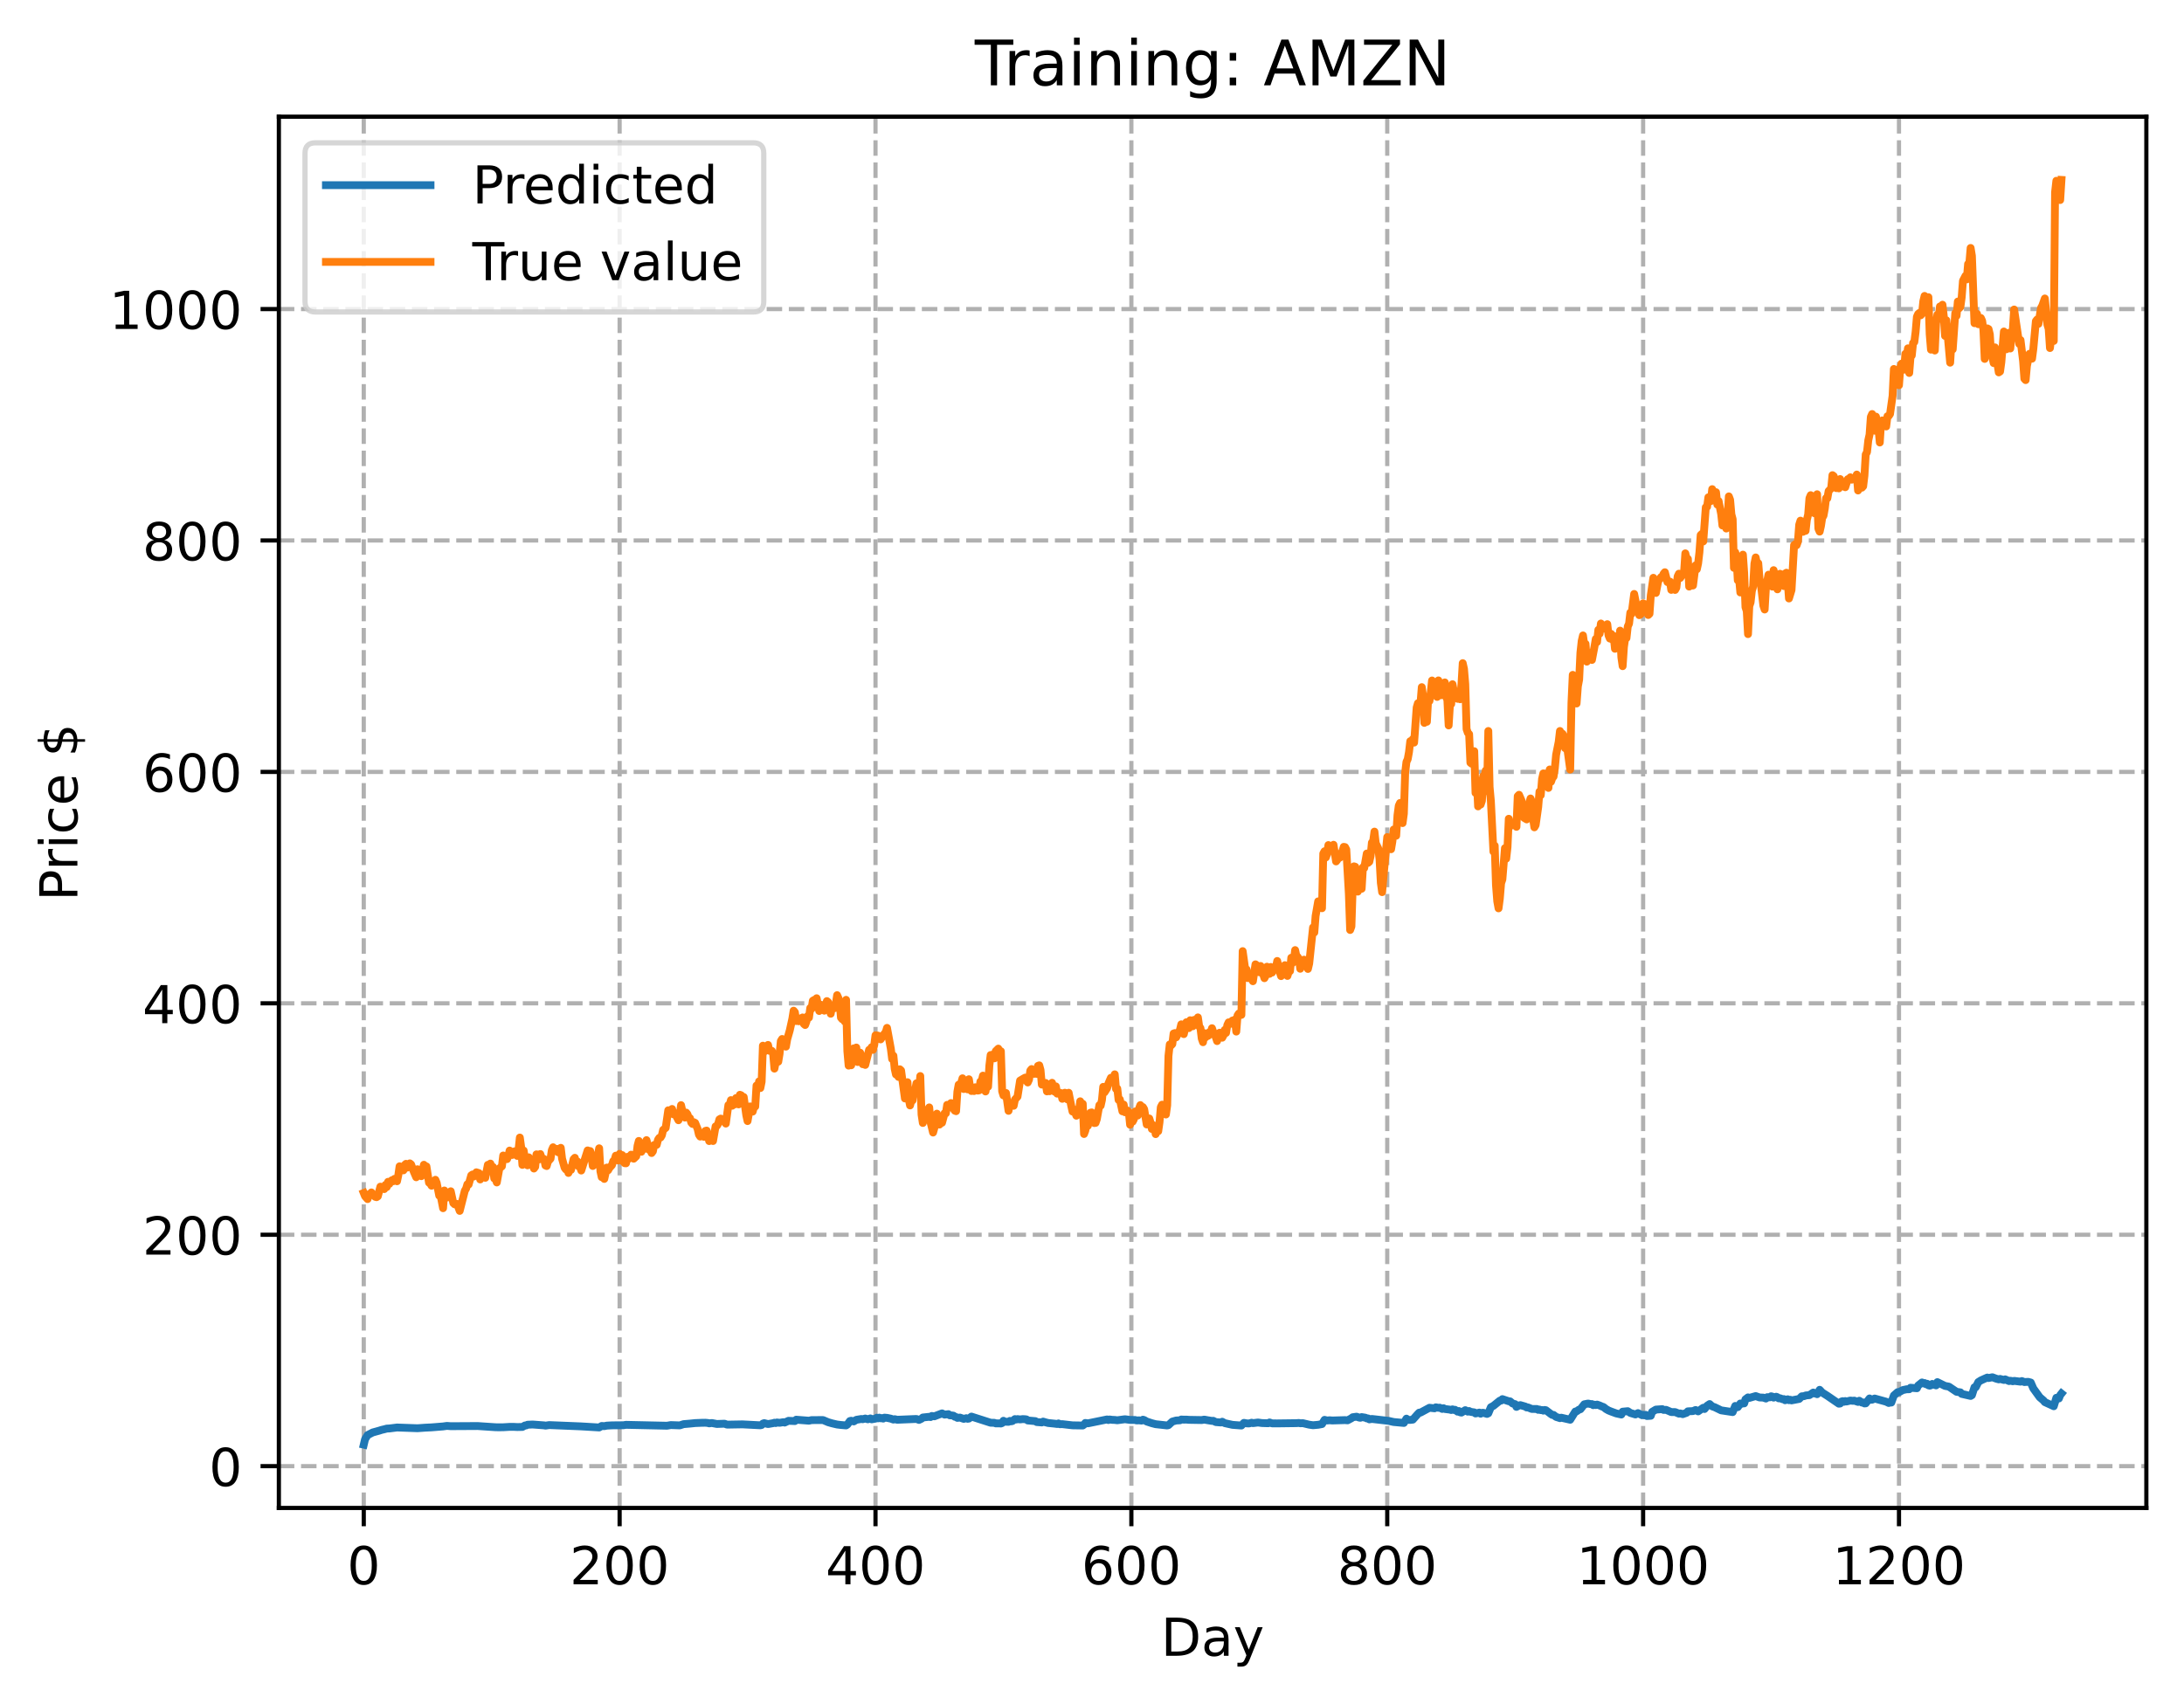 <?xml version="1.0" encoding="utf-8" standalone="no"?>
<!DOCTYPE svg PUBLIC "-//W3C//DTD SVG 1.1//EN"
  "http://www.w3.org/Graphics/SVG/1.1/DTD/svg11.dtd">
<!-- Created with matplotlib (https://matplotlib.org/) -->
<svg height="325.986pt" version="1.1" viewBox="0 0 417.648 325.986" width="417.648pt" xmlns="http://www.w3.org/2000/svg" xmlns:xlink="http://www.w3.org/1999/xlink">
 <defs>
  <style type="text/css">
*{stroke-linecap:butt;stroke-linejoin:round;}
  </style>
 </defs>
 <g id="figure_1">
  <g id="patch_1">
   <path d="M 0 325.986 
L 417.648 325.986 
L 417.648 0 
L 0 0 
z
" style="fill:#ffffff;"/>
  </g>
  <g id="axes_1">
   <g id="patch_2">
    <path d="M 53.328 288.43 
L 410.448 288.43 
L 410.448 22.318 
L 53.328 22.318 
z
" style="fill:#ffffff;"/>
   </g>
   <g id="matplotlib.axis_1">
    <g id="xtick_1">
     <g id="line2d_1">
      <path clip-path="url(#p6d63ab7d46)" d="M 69.561 288.43 
L 69.561 22.318 
" style="fill:none;stroke:#b0b0b0;stroke-dasharray:2.96,1.28;stroke-dashoffset:0;stroke-width:0.8;"/>
     </g>
     <g id="line2d_2">
      <defs>
       <path d="M 0 0 
L 0 3.5 
" id="m5cdeeab599" style="stroke:#000000;stroke-width:0.8;"/>
      </defs>
      <g>
       <use style="stroke:#000000;stroke-width:0.8;" x="69.561" xlink:href="#m5cdeeab599" y="288.43"/>
      </g>
     </g>
     <g id="text_1">
      <!-- 0 -->
      <defs>
       <path d="M 31.781 66.406 
Q 24.172 66.406 20.328 58.906 
Q 16.5 51.422 16.5 36.375 
Q 16.5 21.391 20.328 13.891 
Q 24.172 6.391 31.781 6.391 
Q 39.453 6.391 43.281 13.891 
Q 47.125 21.391 47.125 36.375 
Q 47.125 51.422 43.281 58.906 
Q 39.453 66.406 31.781 66.406 
z
M 31.781 74.219 
Q 44.047 74.219 50.516 64.516 
Q 56.984 54.828 56.984 36.375 
Q 56.984 17.969 50.516 8.266 
Q 44.047 -1.422 31.781 -1.422 
Q 19.531 -1.422 13.062 8.266 
Q 6.594 17.969 6.594 36.375 
Q 6.594 54.828 13.062 64.516 
Q 19.531 74.219 31.781 74.219 
z
" id="DejaVuSans-48"/>
      </defs>
      <g transform="translate(66.38 303.029)scale(0.1 -0.1)">
       <use xlink:href="#DejaVuSans-48"/>
      </g>
     </g>
    </g>
    <g id="xtick_2">
     <g id="line2d_3">
      <path clip-path="url(#p6d63ab7d46)" d="M 118.491 288.43 
L 118.491 22.318 
" style="fill:none;stroke:#b0b0b0;stroke-dasharray:2.96,1.28;stroke-dashoffset:0;stroke-width:0.8;"/>
     </g>
     <g id="line2d_4">
      <g>
       <use style="stroke:#000000;stroke-width:0.8;" x="118.491" xlink:href="#m5cdeeab599" y="288.43"/>
      </g>
     </g>
     <g id="text_2">
      <!-- 200 -->
      <defs>
       <path d="M 19.188 8.297 
L 53.609 8.297 
L 53.609 0 
L 7.328 0 
L 7.328 8.297 
Q 12.938 14.109 22.625 23.891 
Q 32.328 33.688 34.812 36.531 
Q 39.547 41.844 41.422 45.531 
Q 43.312 49.219 43.312 52.781 
Q 43.312 58.594 39.234 62.25 
Q 35.156 65.922 28.609 65.922 
Q 23.969 65.922 18.812 64.312 
Q 13.672 62.703 7.812 59.422 
L 7.812 69.391 
Q 13.766 71.781 18.938 73 
Q 24.125 74.219 28.422 74.219 
Q 39.75 74.219 46.484 68.547 
Q 53.219 62.891 53.219 53.422 
Q 53.219 48.922 51.531 44.891 
Q 49.859 40.875 45.406 35.406 
Q 44.188 33.984 37.641 27.219 
Q 31.109 20.453 19.188 8.297 
z
" id="DejaVuSans-50"/>
      </defs>
      <g transform="translate(108.948 303.029)scale(0.1 -0.1)">
       <use xlink:href="#DejaVuSans-50"/>
       <use x="63.623" xlink:href="#DejaVuSans-48"/>
       <use x="127.246" xlink:href="#DejaVuSans-48"/>
      </g>
     </g>
    </g>
    <g id="xtick_3">
     <g id="line2d_5">
      <path clip-path="url(#p6d63ab7d46)" d="M 167.422 288.43 
L 167.422 22.318 
" style="fill:none;stroke:#b0b0b0;stroke-dasharray:2.96,1.28;stroke-dashoffset:0;stroke-width:0.8;"/>
     </g>
     <g id="line2d_6">
      <g>
       <use style="stroke:#000000;stroke-width:0.8;" x="167.422" xlink:href="#m5cdeeab599" y="288.43"/>
      </g>
     </g>
     <g id="text_3">
      <!-- 400 -->
      <defs>
       <path d="M 37.797 64.312 
L 12.891 25.391 
L 37.797 25.391 
z
M 35.203 72.906 
L 47.609 72.906 
L 47.609 25.391 
L 58.016 25.391 
L 58.016 17.188 
L 47.609 17.188 
L 47.609 0 
L 37.797 0 
L 37.797 17.188 
L 4.891 17.188 
L 4.891 26.703 
z
" id="DejaVuSans-52"/>
      </defs>
      <g transform="translate(157.878 303.029)scale(0.1 -0.1)">
       <use xlink:href="#DejaVuSans-52"/>
       <use x="63.623" xlink:href="#DejaVuSans-48"/>
       <use x="127.246" xlink:href="#DejaVuSans-48"/>
      </g>
     </g>
    </g>
    <g id="xtick_4">
     <g id="line2d_7">
      <path clip-path="url(#p6d63ab7d46)" d="M 216.353 288.43 
L 216.353 22.318 
" style="fill:none;stroke:#b0b0b0;stroke-dasharray:2.96,1.28;stroke-dashoffset:0;stroke-width:0.8;"/>
     </g>
     <g id="line2d_8">
      <g>
       <use style="stroke:#000000;stroke-width:0.8;" x="216.353" xlink:href="#m5cdeeab599" y="288.43"/>
      </g>
     </g>
     <g id="text_4">
      <!-- 600 -->
      <defs>
       <path d="M 33.016 40.375 
Q 26.375 40.375 22.484 35.828 
Q 18.609 31.297 18.609 23.391 
Q 18.609 15.531 22.484 10.953 
Q 26.375 6.391 33.016 6.391 
Q 39.656 6.391 43.531 10.953 
Q 47.406 15.531 47.406 23.391 
Q 47.406 31.297 43.531 35.828 
Q 39.656 40.375 33.016 40.375 
z
M 52.594 71.297 
L 52.594 62.312 
Q 48.875 64.062 45.094 64.984 
Q 41.312 65.922 37.594 65.922 
Q 27.828 65.922 22.672 59.328 
Q 17.531 52.734 16.797 39.406 
Q 19.672 43.656 24.016 45.922 
Q 28.375 48.188 33.594 48.188 
Q 44.578 48.188 50.953 41.516 
Q 57.328 34.859 57.328 23.391 
Q 57.328 12.156 50.688 5.359 
Q 44.047 -1.422 33.016 -1.422 
Q 20.359 -1.422 13.672 8.266 
Q 6.984 17.969 6.984 36.375 
Q 6.984 53.656 15.188 63.938 
Q 23.391 74.219 37.203 74.219 
Q 40.922 74.219 44.703 73.484 
Q 48.484 72.75 52.594 71.297 
z
" id="DejaVuSans-54"/>
      </defs>
      <g transform="translate(206.809 303.029)scale(0.1 -0.1)">
       <use xlink:href="#DejaVuSans-54"/>
       <use x="63.623" xlink:href="#DejaVuSans-48"/>
       <use x="127.246" xlink:href="#DejaVuSans-48"/>
      </g>
     </g>
    </g>
    <g id="xtick_5">
     <g id="line2d_9">
      <path clip-path="url(#p6d63ab7d46)" d="M 265.283 288.43 
L 265.283 22.318 
" style="fill:none;stroke:#b0b0b0;stroke-dasharray:2.96,1.28;stroke-dashoffset:0;stroke-width:0.8;"/>
     </g>
     <g id="line2d_10">
      <g>
       <use style="stroke:#000000;stroke-width:0.8;" x="265.283" xlink:href="#m5cdeeab599" y="288.43"/>
      </g>
     </g>
     <g id="text_5">
      <!-- 800 -->
      <defs>
       <path d="M 31.781 34.625 
Q 24.75 34.625 20.719 30.859 
Q 16.703 27.094 16.703 20.516 
Q 16.703 13.922 20.719 10.156 
Q 24.75 6.391 31.781 6.391 
Q 38.812 6.391 42.859 10.172 
Q 46.922 13.969 46.922 20.516 
Q 46.922 27.094 42.891 30.859 
Q 38.875 34.625 31.781 34.625 
z
M 21.922 38.812 
Q 15.578 40.375 12.031 44.719 
Q 8.5 49.078 8.5 55.328 
Q 8.5 64.062 14.719 69.141 
Q 20.953 74.219 31.781 74.219 
Q 42.672 74.219 48.875 69.141 
Q 55.078 64.062 55.078 55.328 
Q 55.078 49.078 51.531 44.719 
Q 48 40.375 41.703 38.812 
Q 48.828 37.156 52.797 32.312 
Q 56.781 27.484 56.781 20.516 
Q 56.781 9.906 50.312 4.234 
Q 43.844 -1.422 31.781 -1.422 
Q 19.734 -1.422 13.25 4.234 
Q 6.781 9.906 6.781 20.516 
Q 6.781 27.484 10.781 32.312 
Q 14.797 37.156 21.922 38.812 
z
M 18.312 54.391 
Q 18.312 48.734 21.844 45.562 
Q 25.391 42.391 31.781 42.391 
Q 38.141 42.391 41.719 45.562 
Q 45.312 48.734 45.312 54.391 
Q 45.312 60.062 41.719 63.234 
Q 38.141 66.406 31.781 66.406 
Q 25.391 66.406 21.844 63.234 
Q 18.312 60.062 18.312 54.391 
z
" id="DejaVuSans-56"/>
      </defs>
      <g transform="translate(255.74 303.029)scale(0.1 -0.1)">
       <use xlink:href="#DejaVuSans-56"/>
       <use x="63.623" xlink:href="#DejaVuSans-48"/>
       <use x="127.246" xlink:href="#DejaVuSans-48"/>
      </g>
     </g>
    </g>
    <g id="xtick_6">
     <g id="line2d_11">
      <path clip-path="url(#p6d63ab7d46)" d="M 314.214 288.43 
L 314.214 22.318 
" style="fill:none;stroke:#b0b0b0;stroke-dasharray:2.96,1.28;stroke-dashoffset:0;stroke-width:0.8;"/>
     </g>
     <g id="line2d_12">
      <g>
       <use style="stroke:#000000;stroke-width:0.8;" x="314.214" xlink:href="#m5cdeeab599" y="288.43"/>
      </g>
     </g>
     <g id="text_6">
      <!-- 1000 -->
      <defs>
       <path d="M 12.406 8.297 
L 28.516 8.297 
L 28.516 63.922 
L 10.984 60.406 
L 10.984 69.391 
L 28.422 72.906 
L 38.281 72.906 
L 38.281 8.297 
L 54.391 8.297 
L 54.391 0 
L 12.406 0 
z
" id="DejaVuSans-49"/>
      </defs>
      <g transform="translate(301.489 303.029)scale(0.1 -0.1)">
       <use xlink:href="#DejaVuSans-49"/>
       <use x="63.623" xlink:href="#DejaVuSans-48"/>
       <use x="127.246" xlink:href="#DejaVuSans-48"/>
       <use x="190.869" xlink:href="#DejaVuSans-48"/>
      </g>
     </g>
    </g>
    <g id="xtick_7">
     <g id="line2d_13">
      <path clip-path="url(#p6d63ab7d46)" d="M 363.144 288.43 
L 363.144 22.318 
" style="fill:none;stroke:#b0b0b0;stroke-dasharray:2.96,1.28;stroke-dashoffset:0;stroke-width:0.8;"/>
     </g>
     <g id="line2d_14">
      <g>
       <use style="stroke:#000000;stroke-width:0.8;" x="363.144" xlink:href="#m5cdeeab599" y="288.43"/>
      </g>
     </g>
     <g id="text_7">
      <!-- 1200 -->
      <g transform="translate(350.419 303.029)scale(0.1 -0.1)">
       <use xlink:href="#DejaVuSans-49"/>
       <use x="63.623" xlink:href="#DejaVuSans-50"/>
       <use x="127.246" xlink:href="#DejaVuSans-48"/>
       <use x="190.869" xlink:href="#DejaVuSans-48"/>
      </g>
     </g>
    </g>
    <g id="text_8">
     <!-- Day -->
     <defs>
      <path d="M 19.672 64.797 
L 19.672 8.109 
L 31.594 8.109 
Q 46.688 8.109 53.688 14.938 
Q 60.688 21.781 60.688 36.531 
Q 60.688 51.172 53.688 57.984 
Q 46.688 64.797 31.594 64.797 
z
M 9.812 72.906 
L 30.078 72.906 
Q 51.266 72.906 61.172 64.094 
Q 71.094 55.281 71.094 36.531 
Q 71.094 17.672 61.125 8.828 
Q 51.172 0 30.078 0 
L 9.812 0 
z
" id="DejaVuSans-68"/>
      <path d="M 34.281 27.484 
Q 23.391 27.484 19.188 25 
Q 14.984 22.516 14.984 16.5 
Q 14.984 11.719 18.141 8.906 
Q 21.297 6.109 26.703 6.109 
Q 34.188 6.109 38.703 11.406 
Q 43.219 16.703 43.219 25.484 
L 43.219 27.484 
z
M 52.203 31.203 
L 52.203 0 
L 43.219 0 
L 43.219 8.297 
Q 40.141 3.328 35.547 0.953 
Q 30.953 -1.422 24.312 -1.422 
Q 15.922 -1.422 10.953 3.297 
Q 6 8.016 6 15.922 
Q 6 25.141 12.172 29.828 
Q 18.359 34.516 30.609 34.516 
L 43.219 34.516 
L 43.219 35.406 
Q 43.219 41.609 39.141 45 
Q 35.062 48.391 27.688 48.391 
Q 23 48.391 18.547 47.266 
Q 14.109 46.141 10.016 43.891 
L 10.016 52.203 
Q 14.938 54.109 19.578 55.047 
Q 24.219 56 28.609 56 
Q 40.484 56 46.344 49.844 
Q 52.203 43.703 52.203 31.203 
z
" id="DejaVuSans-97"/>
      <path d="M 32.172 -5.078 
Q 28.375 -14.844 24.75 -17.812 
Q 21.141 -20.797 15.094 -20.797 
L 7.906 -20.797 
L 7.906 -13.281 
L 13.188 -13.281 
Q 16.891 -13.281 18.938 -11.516 
Q 21 -9.766 23.484 -3.219 
L 25.094 0.875 
L 2.984 54.688 
L 12.5 54.688 
L 29.594 11.922 
L 46.688 54.688 
L 56.203 54.688 
z
" id="DejaVuSans-121"/>
     </defs>
     <g transform="translate(222.015 316.707)scale(0.1 -0.1)">
      <use xlink:href="#DejaVuSans-68"/>
      <use x="77.002" xlink:href="#DejaVuSans-97"/>
      <use x="138.281" xlink:href="#DejaVuSans-121"/>
     </g>
    </g>
   </g>
   <g id="matplotlib.axis_2">
    <g id="ytick_1">
     <g id="line2d_15">
      <path clip-path="url(#p6d63ab7d46)" d="M 53.328 280.438 
L 410.448 280.438 
" style="fill:none;stroke:#b0b0b0;stroke-dasharray:2.96,1.28;stroke-dashoffset:0;stroke-width:0.8;"/>
     </g>
     <g id="line2d_16">
      <defs>
       <path d="M 0 0 
L -3.5 0 
" id="mb584ed1118" style="stroke:#000000;stroke-width:0.8;"/>
      </defs>
      <g>
       <use style="stroke:#000000;stroke-width:0.8;" x="53.328" xlink:href="#mb584ed1118" y="280.438"/>
      </g>
     </g>
     <g id="text_9">
      <!-- 0 -->
      <g transform="translate(39.966 284.237)scale(0.1 -0.1)">
       <use xlink:href="#DejaVuSans-48"/>
      </g>
     </g>
    </g>
    <g id="ytick_2">
     <g id="line2d_17">
      <path clip-path="url(#p6d63ab7d46)" d="M 53.328 236.173 
L 410.448 236.173 
" style="fill:none;stroke:#b0b0b0;stroke-dasharray:2.96,1.28;stroke-dashoffset:0;stroke-width:0.8;"/>
     </g>
     <g id="line2d_18">
      <g>
       <use style="stroke:#000000;stroke-width:0.8;" x="53.328" xlink:href="#mb584ed1118" y="236.173"/>
      </g>
     </g>
     <g id="text_10">
      <!-- 200 -->
      <g transform="translate(27.241 239.972)scale(0.1 -0.1)">
       <use xlink:href="#DejaVuSans-50"/>
       <use x="63.623" xlink:href="#DejaVuSans-48"/>
       <use x="127.246" xlink:href="#DejaVuSans-48"/>
      </g>
     </g>
    </g>
    <g id="ytick_3">
     <g id="line2d_19">
      <path clip-path="url(#p6d63ab7d46)" d="M 53.328 191.908 
L 410.448 191.908 
" style="fill:none;stroke:#b0b0b0;stroke-dasharray:2.96,1.28;stroke-dashoffset:0;stroke-width:0.8;"/>
     </g>
     <g id="line2d_20">
      <g>
       <use style="stroke:#000000;stroke-width:0.8;" x="53.328" xlink:href="#mb584ed1118" y="191.908"/>
      </g>
     </g>
     <g id="text_11">
      <!-- 400 -->
      <g transform="translate(27.241 195.708)scale(0.1 -0.1)">
       <use xlink:href="#DejaVuSans-52"/>
       <use x="63.623" xlink:href="#DejaVuSans-48"/>
       <use x="127.246" xlink:href="#DejaVuSans-48"/>
      </g>
     </g>
    </g>
    <g id="ytick_4">
     <g id="line2d_21">
      <path clip-path="url(#p6d63ab7d46)" d="M 53.328 147.644 
L 410.448 147.644 
" style="fill:none;stroke:#b0b0b0;stroke-dasharray:2.96,1.28;stroke-dashoffset:0;stroke-width:0.8;"/>
     </g>
     <g id="line2d_22">
      <g>
       <use style="stroke:#000000;stroke-width:0.8;" x="53.328" xlink:href="#mb584ed1118" y="147.644"/>
      </g>
     </g>
     <g id="text_12">
      <!-- 600 -->
      <g transform="translate(27.241 151.443)scale(0.1 -0.1)">
       <use xlink:href="#DejaVuSans-54"/>
       <use x="63.623" xlink:href="#DejaVuSans-48"/>
       <use x="127.246" xlink:href="#DejaVuSans-48"/>
      </g>
     </g>
    </g>
    <g id="ytick_5">
     <g id="line2d_23">
      <path clip-path="url(#p6d63ab7d46)" d="M 53.328 103.379 
L 410.448 103.379 
" style="fill:none;stroke:#b0b0b0;stroke-dasharray:2.96,1.28;stroke-dashoffset:0;stroke-width:0.8;"/>
     </g>
     <g id="line2d_24">
      <g>
       <use style="stroke:#000000;stroke-width:0.8;" x="53.328" xlink:href="#mb584ed1118" y="103.379"/>
      </g>
     </g>
     <g id="text_13">
      <!-- 800 -->
      <g transform="translate(27.241 107.178)scale(0.1 -0.1)">
       <use xlink:href="#DejaVuSans-56"/>
       <use x="63.623" xlink:href="#DejaVuSans-48"/>
       <use x="127.246" xlink:href="#DejaVuSans-48"/>
      </g>
     </g>
    </g>
    <g id="ytick_6">
     <g id="line2d_25">
      <path clip-path="url(#p6d63ab7d46)" d="M 53.328 59.114 
L 410.448 59.114 
" style="fill:none;stroke:#b0b0b0;stroke-dasharray:2.96,1.28;stroke-dashoffset:0;stroke-width:0.8;"/>
     </g>
     <g id="line2d_26">
      <g>
       <use style="stroke:#000000;stroke-width:0.8;" x="53.328" xlink:href="#mb584ed1118" y="59.114"/>
      </g>
     </g>
     <g id="text_14">
      <!-- 1000 -->
      <g transform="translate(20.878 62.913)scale(0.1 -0.1)">
       <use xlink:href="#DejaVuSans-49"/>
       <use x="63.623" xlink:href="#DejaVuSans-48"/>
       <use x="127.246" xlink:href="#DejaVuSans-48"/>
       <use x="190.869" xlink:href="#DejaVuSans-48"/>
      </g>
     </g>
    </g>
    <g id="text_15">
     <!-- Price $ -->
     <defs>
      <path d="M 19.672 64.797 
L 19.672 37.406 
L 32.078 37.406 
Q 38.969 37.406 42.719 40.969 
Q 46.484 44.531 46.484 51.125 
Q 46.484 57.672 42.719 61.234 
Q 38.969 64.797 32.078 64.797 
z
M 9.812 72.906 
L 32.078 72.906 
Q 44.344 72.906 50.609 67.359 
Q 56.891 61.812 56.891 51.125 
Q 56.891 40.328 50.609 34.812 
Q 44.344 29.297 32.078 29.297 
L 19.672 29.297 
L 19.672 0 
L 9.812 0 
z
" id="DejaVuSans-80"/>
      <path d="M 41.109 46.297 
Q 39.594 47.172 37.812 47.578 
Q 36.031 48 33.891 48 
Q 26.266 48 22.188 43.047 
Q 18.109 38.094 18.109 28.812 
L 18.109 0 
L 9.078 0 
L 9.078 54.688 
L 18.109 54.688 
L 18.109 46.188 
Q 20.953 51.172 25.484 53.578 
Q 30.031 56 36.531 56 
Q 37.453 56 38.578 55.875 
Q 39.703 55.766 41.062 55.516 
z
" id="DejaVuSans-114"/>
      <path d="M 9.422 54.688 
L 18.406 54.688 
L 18.406 0 
L 9.422 0 
z
M 9.422 75.984 
L 18.406 75.984 
L 18.406 64.594 
L 9.422 64.594 
z
" id="DejaVuSans-105"/>
      <path d="M 48.781 52.594 
L 48.781 44.188 
Q 44.969 46.297 41.141 47.344 
Q 37.312 48.391 33.406 48.391 
Q 24.656 48.391 19.812 42.844 
Q 14.984 37.312 14.984 27.297 
Q 14.984 17.281 19.812 11.734 
Q 24.656 6.203 33.406 6.203 
Q 37.312 6.203 41.141 7.25 
Q 44.969 8.297 48.781 10.406 
L 48.781 2.094 
Q 45.016 0.344 40.984 -0.531 
Q 36.969 -1.422 32.422 -1.422 
Q 20.062 -1.422 12.781 6.344 
Q 5.516 14.109 5.516 27.297 
Q 5.516 40.672 12.859 48.328 
Q 20.219 56 33.016 56 
Q 37.156 56 41.109 55.141 
Q 45.062 54.297 48.781 52.594 
z
" id="DejaVuSans-99"/>
      <path d="M 56.203 29.594 
L 56.203 25.203 
L 14.891 25.203 
Q 15.484 15.922 20.484 11.062 
Q 25.484 6.203 34.422 6.203 
Q 39.594 6.203 44.453 7.469 
Q 49.312 8.734 54.109 11.281 
L 54.109 2.781 
Q 49.266 0.734 44.188 -0.344 
Q 39.109 -1.422 33.891 -1.422 
Q 20.797 -1.422 13.156 6.188 
Q 5.516 13.812 5.516 26.812 
Q 5.516 40.234 12.766 48.109 
Q 20.016 56 32.328 56 
Q 43.359 56 49.781 48.891 
Q 56.203 41.797 56.203 29.594 
z
M 47.219 32.234 
Q 47.125 39.594 43.094 43.984 
Q 39.062 48.391 32.422 48.391 
Q 24.906 48.391 20.391 44.141 
Q 15.875 39.891 15.188 32.172 
z
" id="DejaVuSans-101"/>
      <path id="DejaVuSans-32"/>
      <path d="M 33.797 -14.703 
L 28.906 -14.703 
L 28.859 0 
Q 23.734 0.094 18.609 1.188 
Q 13.484 2.297 8.297 4.5 
L 8.297 13.281 
Q 13.281 10.156 18.375 8.562 
Q 23.484 6.984 28.906 6.938 
L 28.906 29.203 
Q 18.109 30.953 13.203 35.156 
Q 8.297 39.359 8.297 46.688 
Q 8.297 54.641 13.625 59.219 
Q 18.953 63.812 28.906 64.5 
L 28.906 75.984 
L 33.797 75.984 
L 33.797 64.656 
Q 38.328 64.453 42.578 63.688 
Q 46.828 62.938 50.875 61.625 
L 50.875 53.078 
Q 46.828 55.125 42.547 56.25 
Q 38.281 57.375 33.797 57.562 
L 33.797 36.719 
Q 44.875 35.016 50.094 30.609 
Q 55.328 26.219 55.328 18.609 
Q 55.328 10.359 49.781 5.594 
Q 44.234 0.828 33.797 0.094 
z
M 28.906 37.594 
L 28.906 57.625 
Q 23.25 56.984 20.266 54.391 
Q 17.281 51.812 17.281 47.516 
Q 17.281 43.312 20.031 40.969 
Q 22.797 38.625 28.906 37.594 
z
M 33.797 28.219 
L 33.797 7.078 
Q 39.984 7.906 43.141 10.594 
Q 46.297 13.281 46.297 17.672 
Q 46.297 21.969 43.281 24.5 
Q 40.281 27.047 33.797 28.219 
z
" id="DejaVuSans-36"/>
     </defs>
     <g transform="translate(14.798 172.342)rotate(-90)scale(0.1 -0.1)">
      <use xlink:href="#DejaVuSans-80"/>
      <use x="58.553" xlink:href="#DejaVuSans-114"/>
      <use x="99.666" xlink:href="#DejaVuSans-105"/>
      <use x="127.449" xlink:href="#DejaVuSans-99"/>
      <use x="182.43" xlink:href="#DejaVuSans-101"/>
      <use x="243.953" xlink:href="#DejaVuSans-32"/>
      <use x="275.74" xlink:href="#DejaVuSans-36"/>
     </g>
    </g>
   </g>
   <g id="line2d_27">
    <path clip-path="url(#p6d63ab7d46)" d="M 69.561 276.334 
L 69.806 275.3 
L 70.295 274.501 
L 71.273 273.993 
L 72.497 273.656 
L 72.986 273.498 
L 73.475 273.386 
L 73.965 273.253 
L 74.454 273.231 
L 75.922 273.045 
L 79.836 273.185 
L 81.304 273.08 
L 82.527 273.02 
L 84.729 272.842 
L 85.463 272.74 
L 86.197 272.793 
L 91.335 272.764 
L 94.76 272.993 
L 95.249 273.002 
L 96.228 272.997 
L 97.451 272.924 
L 98.185 272.922 
L 98.919 272.958 
L 99.898 272.937 
L 100.387 272.657 
L 100.632 272.646 
L 100.876 272.518 
L 101.855 272.472 
L 104.057 272.637 
L 104.302 272.689 
L 105.036 272.581 
L 111.152 272.832 
L 114.577 273.038 
L 115.066 272.75 
L 115.556 272.789 
L 116.045 272.686 
L 117.024 272.633 
L 119.225 272.611 
L 119.715 272.534 
L 127.544 272.705 
L 128.278 272.579 
L 129.99 272.64 
L 130.724 272.404 
L 131.947 272.3 
L 132.926 272.199 
L 134.149 272.149 
L 134.883 272.136 
L 135.373 272.18 
L 135.617 272.256 
L 136.106 272.186 
L 137.085 272.371 
L 138.553 272.319 
L 139.042 272.497 
L 141.978 272.444 
L 145.403 272.623 
L 145.648 272.565 
L 145.893 272.296 
L 146.137 272.21 
L 146.871 272.388 
L 147.85 272.216 
L 148.094 272.131 
L 148.339 272.2 
L 148.584 272.088 
L 149.073 272.148 
L 149.807 272.028 
L 150.052 272.102 
L 150.786 271.764 
L 152.009 271.815 
L 152.254 271.553 
L 154.7 271.746 
L 155.189 271.631 
L 157.391 271.62 
L 158.37 272.034 
L 159.104 272.247 
L 160.082 272.475 
L 160.816 272.564 
L 161.795 272.645 
L 162.04 272.484 
L 162.529 271.805 
L 162.774 271.753 
L 163.263 271.882 
L 163.752 271.576 
L 164.731 271.414 
L 164.976 271.459 
L 165.465 271.328 
L 165.954 271.474 
L 166.443 271.309 
L 166.688 271.479 
L 167.422 271.349 
L 167.667 271.174 
L 167.911 271.294 
L 168.156 271.163 
L 168.401 271.283 
L 168.645 271.239 
L 168.89 271.343 
L 169.135 271.159 
L 169.624 271.202 
L 170.358 271.354 
L 170.847 271.53 
L 171.092 271.455 
L 171.581 271.565 
L 175.251 271.412 
L 175.74 271.595 
L 176.23 271.358 
L 176.474 271.132 
L 177.697 270.999 
L 177.942 271.053 
L 178.187 270.84 
L 178.676 270.906 
L 180.144 270.345 
L 180.633 270.58 
L 181.367 270.495 
L 181.612 270.709 
L 182.101 270.746 
L 182.346 270.79 
L 182.591 270.994 
L 182.835 271.038 
L 183.08 271.204 
L 183.569 271.146 
L 184.058 271.315 
L 184.303 271.394 
L 184.792 271.264 
L 185.037 271.377 
L 185.282 271.341 
L 185.771 270.957 
L 189.441 272.133 
L 190.175 272.149 
L 190.419 272.259 
L 191.153 272.256 
L 191.398 272.282 
L 191.643 272.19 
L 191.887 271.759 
L 192.132 271.935 
L 192.866 271.96 
L 193.111 271.783 
L 193.355 271.863 
L 193.6 271.811 
L 194.089 271.436 
L 194.334 271.519 
L 194.579 271.438 
L 195.068 271.501 
L 195.557 271.439 
L 196.046 271.462 
L 196.291 271.502 
L 196.536 271.7 
L 198.004 271.828 
L 198.248 272 
L 199.227 272.079 
L 199.472 271.916 
L 199.961 272.061 
L 200.45 272.185 
L 201.673 272.309 
L 202.163 272.373 
L 202.407 272.267 
L 202.652 272.415 
L 203.141 272.404 
L 205.099 272.63 
L 207.056 272.662 
L 207.3 272.488 
L 207.545 272.176 
L 208.034 272.252 
L 211.704 271.502 
L 211.949 271.618 
L 212.194 271.509 
L 212.683 271.582 
L 213.172 271.599 
L 213.661 271.66 
L 215.129 271.463 
L 216.108 271.596 
L 217.087 271.608 
L 217.331 271.697 
L 217.821 271.674 
L 218.31 271.728 
L 218.555 271.553 
L 218.799 271.617 
L 219.288 271.902 
L 220.267 272.223 
L 221.001 272.413 
L 223.203 272.654 
L 223.448 272.59 
L 224.182 271.914 
L 224.916 271.709 
L 225.649 271.666 
L 225.894 271.52 
L 226.383 271.543 
L 226.873 271.536 
L 227.362 271.579 
L 229.809 271.621 
L 230.298 271.536 
L 231.032 271.669 
L 231.766 271.785 
L 232.01 271.765 
L 232.5 272.009 
L 233.478 272.086 
L 233.723 271.943 
L 234.212 272.212 
L 235.68 272.536 
L 237.393 272.669 
L 237.882 272.156 
L 238.371 272.252 
L 238.861 272.273 
L 239.35 272.13 
L 239.595 272.212 
L 240.573 272.091 
L 241.307 272.193 
L 242.531 272.233 
L 242.775 272.08 
L 243.264 272.256 
L 244.243 272.261 
L 247.913 272.214 
L 248.402 272.176 
L 248.647 272.238 
L 249.136 272.215 
L 250.359 272.504 
L 251.093 272.611 
L 252.072 272.523 
L 252.806 272.389 
L 253.295 271.585 
L 253.785 271.704 
L 254.274 271.66 
L 254.763 271.704 
L 257.21 271.632 
L 257.699 271.672 
L 258.433 271.28 
L 258.678 271.081 
L 259.412 270.978 
L 259.901 271.144 
L 260.146 271.183 
L 260.39 271.051 
L 261.124 271.172 
L 261.369 271.305 
L 261.613 271.307 
L 261.858 271.489 
L 262.347 271.409 
L 265.528 271.775 
L 266.507 271.994 
L 268.464 272.175 
L 268.953 271.352 
L 269.198 271.589 
L 269.687 271.595 
L 270.176 271.538 
L 271.155 270.439 
L 271.4 270.2 
L 271.644 270.194 
L 273.357 269.271 
L 274.335 269.375 
L 274.58 269.184 
L 275.069 269.281 
L 275.314 269.25 
L 275.803 269.494 
L 276.048 269.356 
L 276.293 269.504 
L 277.271 269.627 
L 277.516 269.703 
L 277.761 269.575 
L 278.005 269.686 
L 278.25 269.66 
L 278.739 270.018 
L 278.984 269.892 
L 279.228 270.145 
L 279.473 270.19 
L 280.207 269.728 
L 280.696 270.018 
L 280.941 269.893 
L 281.186 270.042 
L 281.675 270.12 
L 281.92 270.152 
L 282.164 270.361 
L 282.898 270.195 
L 283.143 270.407 
L 283.388 270.244 
L 283.632 270.225 
L 284.366 270.448 
L 284.611 270.327 
L 285.1 269.162 
L 285.589 268.899 
L 286.813 267.911 
L 287.057 267.897 
L 287.302 267.618 
L 288.525 268.026 
L 288.77 268.043 
L 289.259 268.455 
L 289.749 268.585 
L 289.993 269.102 
L 290.483 268.835 
L 290.727 268.765 
L 291.706 269.044 
L 291.95 269.216 
L 292.195 269.204 
L 292.929 269.5 
L 293.908 269.504 
L 294.152 269.67 
L 294.397 269.614 
L 294.642 269.72 
L 294.886 269.706 
L 295.131 269.82 
L 295.376 269.69 
L 295.62 269.734 
L 296.599 270.482 
L 296.843 270.639 
L 297.088 270.638 
L 297.577 271.024 
L 298.067 271.174 
L 298.311 271.256 
L 298.556 271.167 
L 300.269 271.561 
L 301.247 269.991 
L 301.492 269.955 
L 301.981 269.608 
L 302.226 269.552 
L 302.96 268.609 
L 303.694 268.462 
L 304.183 268.568 
L 304.428 268.565 
L 304.672 268.773 
L 304.917 268.686 
L 305.162 268.751 
L 305.406 268.662 
L 305.896 268.831 
L 306.385 269.049 
L 306.63 269.12 
L 307.119 269.515 
L 307.608 269.794 
L 308.098 269.991 
L 309.076 270.351 
L 310.055 270.564 
L 310.299 270.017 
L 311.278 269.922 
L 311.767 270.259 
L 312.746 270.551 
L 313.235 270.294 
L 313.969 270.67 
L 314.214 270.608 
L 314.459 270.705 
L 314.703 270.622 
L 314.948 270.848 
L 315.682 270.8 
L 315.926 270.058 
L 316.66 269.62 
L 317.884 269.534 
L 318.128 269.683 
L 318.618 269.672 
L 319.596 270.096 
L 320.33 270.093 
L 321.064 270.399 
L 321.309 270.348 
L 321.798 270.49 
L 322.532 270.231 
L 322.777 269.951 
L 323.755 269.908 
L 324.245 269.695 
L 324.734 269.962 
L 325.713 269.271 
L 325.957 269.506 
L 326.447 268.885 
L 326.936 268.56 
L 327.425 269.003 
L 327.914 269.169 
L 329.138 269.765 
L 331.34 270.098 
L 331.829 268.922 
L 332.318 269.15 
L 332.807 268.454 
L 333.052 268.513 
L 333.297 268.408 
L 333.541 268.433 
L 333.786 267.653 
L 334.275 267.287 
L 334.52 267.389 
L 335.743 267.034 
L 336.477 267.299 
L 337.211 267.328 
L 337.701 267.504 
L 337.945 267.246 
L 338.435 267.278 
L 338.679 267.075 
L 338.924 267.128 
L 339.168 267.331 
L 339.658 267.159 
L 339.902 267.249 
L 340.147 267.468 
L 340.392 267.446 
L 340.881 267.633 
L 341.126 267.61 
L 341.37 267.835 
L 341.86 267.646 
L 342.104 267.818 
L 342.349 267.738 
L 342.594 267.858 
L 344.062 267.58 
L 344.551 267.08 
L 345.04 267.044 
L 345.285 266.916 
L 346.019 266.852 
L 346.753 266.358 
L 346.997 266.537 
L 347.242 266.54 
L 347.487 266.674 
L 347.976 265.834 
L 348.465 266.362 
L 349.444 266.982 
L 351.646 268.492 
L 351.89 268.457 
L 352.135 268.082 
L 352.38 268.004 
L 352.624 268.135 
L 352.869 267.989 
L 353.114 268.071 
L 353.848 267.89 
L 354.337 267.948 
L 354.582 267.904 
L 355.316 268.153 
L 355.56 267.925 
L 356.05 268.276 
L 356.294 268.255 
L 356.539 268.44 
L 356.783 268.425 
L 357.517 267.489 
L 357.762 267.738 
L 358.007 267.73 
L 358.496 267.504 
L 360.698 268.113 
L 361.187 268.357 
L 361.432 268.232 
L 361.677 268.276 
L 362.166 266.921 
L 362.9 266.278 
L 363.144 266.291 
L 363.878 265.886 
L 364.612 265.73 
L 365.102 265.73 
L 365.346 265.439 
L 366.57 265.538 
L 366.814 265.015 
L 367.548 264.43 
L 367.793 264.611 
L 368.038 264.54 
L 368.282 264.758 
L 368.527 264.681 
L 368.771 264.977 
L 369.016 265.043 
L 369.261 264.97 
L 369.505 264.708 
L 370.239 264.988 
L 370.484 264.368 
L 371.952 265.092 
L 372.686 265.225 
L 374.154 266.216 
L 374.888 266.321 
L 375.132 266.615 
L 376.845 267.009 
L 377.09 266.86 
L 377.579 265.348 
L 377.824 265.339 
L 378.313 264.353 
L 378.802 264.043 
L 379.536 263.708 
L 380.026 263.491 
L 380.27 263.583 
L 381.004 263.435 
L 381.738 263.708 
L 382.227 263.838 
L 382.472 263.756 
L 383.206 263.953 
L 383.451 263.836 
L 384.185 264.163 
L 384.429 264.099 
L 384.919 264.197 
L 385.163 264.125 
L 386.387 264.28 
L 386.631 264.161 
L 387.12 264.351 
L 387.854 264.312 
L 388.344 264.442 
L 388.833 265.568 
L 390.056 267.256 
L 390.79 267.886 
L 391.035 268.191 
L 392.747 268.978 
L 393.237 267.361 
L 393.481 267.354 
L 393.726 267.493 
L 393.971 266.852 
L 394.215 266.549 
L 394.215 266.549 
" style="fill:none;stroke:#1f77b4;stroke-linecap:square;stroke-width:1.5;"/>
   </g>
   <g id="line2d_28">
    <path clip-path="url(#p6d63ab7d46)" d="M 69.561 228.186 
L 69.806 228.803 
L 70.295 229.354 
L 70.539 228.433 
L 70.784 228.65 
L 71.029 228.082 
L 71.273 228.564 
L 71.518 228.635 
L 71.763 228.925 
L 72.007 228.993 
L 72.252 228.827 
L 72.741 226.977 
L 73.231 227.243 
L 73.475 227.442 
L 73.72 226.634 
L 73.965 227.055 
L 74.209 226.05 
L 74.454 226.453 
L 74.699 225.968 
L 74.943 225.744 
L 75.188 225.944 
L 75.433 225.49 
L 75.677 225.576 
L 75.922 225.944 
L 76.166 224.802 
L 76.411 223.084 
L 76.9 223.852 
L 77.145 223.861 
L 77.39 222.841 
L 77.634 222.613 
L 77.879 223.336 
L 78.124 223.17 
L 78.368 222.522 
L 78.613 222.714 
L 79.102 224.042 
L 79.592 225.18 
L 79.836 223.648 
L 80.57 224.974 
L 81.06 222.79 
L 81.304 223.223 
L 81.549 223.102 
L 82.038 226.216 
L 82.283 226.386 
L 82.527 226.798 
L 82.772 226.395 
L 83.017 226.448 
L 83.261 225.662 
L 83.506 226.247 
L 83.995 228.697 
L 84.24 228.58 
L 84.729 231.1 
L 84.974 227.71 
L 85.219 228.894 
L 85.463 229.06 
L 85.708 228.998 
L 85.953 228.575 
L 86.197 227.86 
L 86.687 230.12 
L 86.931 230.35 
L 87.421 230.286 
L 87.91 231.614 
L 88.888 227.756 
L 89.133 227.347 
L 89.378 226.519 
L 89.622 226.568 
L 90.112 224.826 
L 90.356 224.653 
L 90.601 225.034 
L 91.09 224.231 
L 91.58 224.383 
L 91.824 225.601 
L 92.069 224.954 
L 92.314 224.717 
L 92.558 224.83 
L 92.803 225.286 
L 93.292 222.805 
L 93.537 223.339 
L 93.781 222.562 
L 94.026 223.575 
L 94.271 223.199 
L 94.515 225.41 
L 94.76 225.481 
L 95.005 226.174 
L 95.494 223.489 
L 95.983 223.082 
L 96.228 221.021 
L 96.473 221.482 
L 96.717 221.488 
L 96.962 221.712 
L 97.207 221.136 
L 97.451 220.076 
L 97.696 220.26 
L 97.941 220.917 
L 98.43 220.211 
L 98.919 221.099 
L 99.164 219.879 
L 99.409 217.584 
L 99.653 219.344 
L 99.898 222.816 
L 100.142 220.07 
L 100.387 221.676 
L 100.632 221.787 
L 100.876 222.898 
L 101.121 221.369 
L 101.366 222.402 
L 101.61 222.843 
L 101.855 222.462 
L 102.1 223.511 
L 102.344 223.181 
L 102.589 220.798 
L 102.834 220.849 
L 103.078 221.767 
L 103.323 220.736 
L 103.568 221.475 
L 104.057 221.694 
L 104.302 222.922 
L 104.546 223.035 
L 104.791 222.174 
L 105.28 221.623 
L 105.525 219.992 
L 105.769 219.443 
L 106.014 219.842 
L 106.503 219.753 
L 106.748 220.406 
L 106.993 219.766 
L 107.237 219.552 
L 107.482 221.623 
L 107.971 223.361 
L 108.216 223.688 
L 108.461 223.496 
L 108.705 224.357 
L 108.95 223.392 
L 109.195 223.775 
L 109.684 221.721 
L 109.929 221.457 
L 110.173 222.537 
L 110.418 222.159 
L 110.663 223.108 
L 110.907 223.097 
L 111.152 223.894 
L 112.375 220.045 
L 112.62 221.185 
L 112.864 220.163 
L 113.109 221.256 
L 113.354 223.022 
L 113.598 222.823 
L 113.843 222.108 
L 114.088 220.924 
L 114.332 220.95 
L 114.577 219.64 
L 114.822 224.042 
L 115.066 225.165 
L 115.311 224.264 
L 115.556 225.499 
L 116.045 223.325 
L 116.29 223.841 
L 116.534 223.396 
L 117.024 222.858 
L 117.268 222.09 
L 117.513 221.896 
L 117.757 221.05 
L 118.247 221.982 
L 118.491 220.703 
L 118.736 221.205 
L 118.981 220.933 
L 119.225 222.239 
L 119.47 222.495 
L 119.715 222.509 
L 119.959 221.28 
L 120.204 221.67 
L 120.449 221.382 
L 120.693 220.858 
L 121.183 221.632 
L 121.672 221.161 
L 121.917 219.16 
L 122.161 218.23 
L 122.406 219.623 
L 122.651 220.311 
L 122.895 219.399 
L 123.14 219.797 
L 123.629 218.078 
L 124.118 219.919 
L 124.363 219.937 
L 124.608 220.545 
L 124.852 220.218 
L 125.097 219.005 
L 125.586 218.978 
L 125.831 218.002 
L 126.076 217.642 
L 126.32 217.575 
L 126.565 217.166 
L 126.81 216.123 
L 127.299 215.738 
L 127.788 212.37 
L 128.033 212.587 
L 128.278 212.52 
L 128.522 212.117 
L 128.767 213.131 
L 129.012 212.883 
L 129.501 213.806 
L 129.745 214.275 
L 129.99 213.288 
L 130.235 211.383 
L 130.724 213.507 
L 130.969 213.771 
L 131.213 212.808 
L 131.458 213.109 
L 131.703 213.822 
L 131.947 213.875 
L 132.192 214.725 
L 132.437 214.984 
L 132.681 214.647 
L 132.926 214.773 
L 133.415 215.957 
L 133.66 217.035 
L 133.905 217.4 
L 134.149 217.234 
L 134.394 216.898 
L 134.639 217.456 
L 134.883 216.314 
L 135.128 216.252 
L 135.617 218.261 
L 135.862 218.118 
L 136.106 217.586 
L 136.351 218.25 
L 136.84 215.448 
L 137.085 215.347 
L 137.33 214.957 
L 137.574 214.105 
L 137.819 213.961 
L 138.553 214.501 
L 138.798 214.913 
L 139.287 211.378 
L 139.532 211.372 
L 139.776 210.424 
L 140.021 211.498 
L 140.266 210.913 
L 140.51 211.241 
L 140.755 210.03 
L 141 210.497 
L 141.244 211.243 
L 141.489 209.404 
L 141.733 209.501 
L 141.978 210.774 
L 142.223 209.827 
L 142.712 213.326 
L 142.957 214.432 
L 143.446 211.631 
L 143.691 211.673 
L 143.935 212.624 
L 144.18 211.719 
L 144.425 211.657 
L 144.669 207.638 
L 144.914 208.189 
L 145.159 206.839 
L 145.403 208.118 
L 145.648 206.912 
L 145.893 200.011 
L 146.137 201.169 
L 146.382 200.164 
L 146.627 200.522 
L 146.871 199.869 
L 147.116 200.983 
L 147.605 201.007 
L 147.85 201.607 
L 148.094 204.4 
L 148.584 202.005 
L 148.828 203.079 
L 149.073 201.598 
L 149.318 199.124 
L 149.562 198.732 
L 149.807 199.394 
L 150.052 199.668 
L 150.296 200.193 
L 150.541 198.787 
L 151.03 197.078 
L 151.52 194.85 
L 151.764 193.32 
L 152.009 193.613 
L 152.254 195.303 
L 152.498 195.016 
L 152.743 195.341 
L 152.988 194.797 
L 153.232 195.253 
L 153.477 194.613 
L 153.721 195.85 
L 153.966 196.058 
L 154.211 195.396 
L 154.455 194.35 
L 154.7 194.642 
L 154.945 192.802 
L 155.189 192.973 
L 155.434 191.421 
L 155.679 191.262 
L 155.923 192.085 
L 156.168 190.937 
L 156.657 193.376 
L 156.902 192.176 
L 157.147 192.358 
L 157.391 192.696 
L 157.636 193.318 
L 158.125 191.483 
L 158.37 191.685 
L 158.615 192.426 
L 158.859 193.905 
L 159.104 192.453 
L 159.349 192.822 
L 159.593 192.838 
L 159.838 191.995 
L 160.082 190.348 
L 160.327 190.904 
L 160.572 191.937 
L 160.816 194.653 
L 161.061 194.945 
L 161.306 193.141 
L 161.55 195.405 
L 161.795 191.242 
L 162.04 201.051 
L 162.284 203.827 
L 162.529 203.428 
L 162.774 203.76 
L 163.263 200.522 
L 163.508 200.569 
L 163.752 200.365 
L 163.997 203.141 
L 164.242 201.381 
L 164.486 201.348 
L 164.731 202.167 
L 164.976 203.554 
L 165.22 203.019 
L 165.465 203.692 
L 166.199 200.806 
L 166.443 200.733 
L 166.688 200.297 
L 166.933 200.81 
L 167.177 199.898 
L 167.422 198.024 
L 167.911 198.092 
L 168.401 198.809 
L 169.135 197.72 
L 169.379 197.433 
L 169.624 196.607 
L 170.358 200.624 
L 170.603 202.565 
L 170.847 201.932 
L 171.092 204.433 
L 171.337 205.526 
L 171.581 205.566 
L 171.826 205.991 
L 172.07 204.526 
L 172.315 204.754 
L 173.049 210.11 
L 173.294 208.05 
L 173.538 207 
L 173.783 210.254 
L 174.028 211.445 
L 174.272 210.519 
L 174.517 210.482 
L 174.762 208.8 
L 175.006 208.528 
L 175.251 207.208 
L 175.496 207.552 
L 175.74 208.601 
L 175.985 205.819 
L 176.23 213.193 
L 176.474 214.798 
L 177.208 212.295 
L 177.453 212.268 
L 177.697 211.816 
L 177.942 214.621 
L 178.431 216.626 
L 178.676 215.758 
L 178.921 213.408 
L 179.165 213.014 
L 179.41 214.568 
L 179.655 215.105 
L 179.899 214.55 
L 180.144 214.76 
L 180.633 212.932 
L 180.878 212.954 
L 181.123 211.332 
L 181.612 211.792 
L 181.857 210.991 
L 182.101 211.263 
L 182.346 212.084 
L 182.591 212.449 
L 182.835 212.54 
L 183.08 208.824 
L 183.325 207.474 
L 183.569 207.954 
L 184.058 206.25 
L 184.303 208.306 
L 184.548 208.227 
L 184.792 207.928 
L 185.037 208.37 
L 185.282 206.432 
L 185.526 208.065 
L 185.771 208.685 
L 186.016 208.012 
L 186.26 208.694 
L 186.505 207.968 
L 186.994 208.603 
L 187.239 208.556 
L 187.484 206.872 
L 187.728 206.77 
L 187.973 205.743 
L 188.218 206.615 
L 188.462 208.771 
L 188.707 207.408 
L 188.952 207.861 
L 189.196 203.816 
L 189.441 201.797 
L 189.685 201.992 
L 189.93 201.669 
L 190.175 202.432 
L 190.419 201.058 
L 190.909 200.575 
L 191.153 201.173 
L 191.398 201.069 
L 191.643 208.727 
L 191.887 209.524 
L 192.132 209.614 
L 192.377 209.059 
L 192.866 212.478 
L 193.111 211.02 
L 193.355 211.314 
L 193.6 210.967 
L 193.845 211.507 
L 194.089 210.323 
L 194.579 209.765 
L 195.068 206.691 
L 195.557 206.398 
L 196.046 206.122 
L 196.291 206.757 
L 196.536 207.049 
L 196.78 206.511 
L 197.025 204.783 
L 197.27 204.484 
L 197.514 205.183 
L 197.759 205.4 
L 198.004 204.661 
L 198.248 205.409 
L 198.493 203.871 
L 198.738 203.776 
L 198.982 204.67 
L 199.227 207.456 
L 199.472 207.107 
L 199.716 207.286 
L 199.961 207.138 
L 200.206 208.753 
L 200.45 207.897 
L 200.695 208.729 
L 200.94 208.508 
L 201.184 207.109 
L 201.429 208.618 
L 201.673 208.811 
L 201.918 207.797 
L 202.163 209.187 
L 202.407 208.904 
L 202.652 209.211 
L 202.897 209.074 
L 203.141 210.176 
L 203.386 209.966 
L 203.631 209.008 
L 203.875 209.127 
L 204.12 210.283 
L 204.365 209.017 
L 204.854 211.52 
L 205.099 212.613 
L 205.343 212.202 
L 205.833 213.408 
L 206.077 213.235 
L 206.322 212.666 
L 206.567 210.648 
L 206.811 211.17 
L 207.056 211.124 
L 207.3 216.905 
L 207.545 216.261 
L 207.79 215.017 
L 208.034 215.342 
L 208.524 212.832 
L 208.768 212.775 
L 209.013 213.419 
L 209.258 214.811 
L 209.502 214.784 
L 209.747 214.072 
L 210.236 211.383 
L 210.481 211.493 
L 210.726 210.393 
L 210.97 207.884 
L 211.215 208.939 
L 211.704 208.167 
L 211.949 207.282 
L 212.438 206.153 
L 212.683 206.286 
L 212.928 206.611 
L 213.172 205.489 
L 213.417 208.286 
L 213.661 208.218 
L 213.906 210.389 
L 214.151 210.294 
L 214.64 212.571 
L 214.885 211.274 
L 215.129 212.748 
L 215.374 212.412 
L 215.619 212.421 
L 215.863 212.697 
L 216.108 215.134 
L 216.353 214.289 
L 216.597 214.543 
L 216.842 214.063 
L 217.087 212.593 
L 217.331 212.649 
L 217.576 213.37 
L 217.821 212.029 
L 218.065 211.376 
L 218.31 211.761 
L 218.555 211.75 
L 218.799 212.155 
L 219.288 215.083 
L 219.778 213.939 
L 220.022 214.72 
L 220.267 215.942 
L 220.512 215.205 
L 220.756 215.53 
L 221.001 216.929 
L 221.246 216.09 
L 221.49 216.378 
L 221.735 214.649 
L 221.98 211.757 
L 222.224 211.299 
L 222.958 213.175 
L 223.203 211.434 
L 223.448 201.972 
L 223.692 199.772 
L 223.937 199.976 
L 224.182 199.71 
L 224.426 197.687 
L 224.671 197.601 
L 224.916 198.424 
L 225.649 196.961 
L 225.894 195.93 
L 226.139 197.346 
L 226.383 197.802 
L 226.873 195.525 
L 227.117 196.304 
L 227.362 196.647 
L 227.607 195.146 
L 227.851 195.272 
L 228.096 196.299 
L 228.341 195.084 
L 228.585 195.315 
L 228.83 195.733 
L 229.075 194.602 
L 229.319 196.315 
L 229.564 196.654 
L 229.809 198.657 
L 230.053 199.351 
L 230.298 197.61 
L 230.543 198.42 
L 230.787 197.807 
L 231.032 198.123 
L 231.276 197.413 
L 231.521 197.831 
L 231.766 196.669 
L 232.01 197.417 
L 232.255 197.643 
L 232.744 199.135 
L 233.234 197.532 
L 233.723 198.493 
L 233.968 198.05 
L 234.212 196.99 
L 234.457 197.572 
L 234.702 196.069 
L 234.946 195.551 
L 235.436 195.813 
L 235.68 195.204 
L 235.925 195.571 
L 236.17 194.998 
L 236.414 197.318 
L 236.659 194.23 
L 236.904 193.86 
L 237.148 194.166 
L 237.393 194.124 
L 237.637 181.927 
L 238.127 185.421 
L 238.371 185.408 
L 238.616 187.088 
L 238.861 186.847 
L 239.105 186.809 
L 239.595 187.681 
L 240.084 184.452 
L 240.329 184.638 
L 240.573 185.043 
L 240.818 185.961 
L 241.063 184.764 
L 241.307 186.154 
L 241.552 186.322 
L 241.797 187.103 
L 242.041 186.628 
L 242.286 184.908 
L 242.775 186.271 
L 243.02 184.954 
L 243.264 186.028 
L 243.754 185.065 
L 243.998 185.05 
L 244.243 183.81 
L 244.732 185.944 
L 244.977 186.707 
L 245.222 186.269 
L 245.466 185.098 
L 245.711 184.611 
L 245.956 185.286 
L 246.2 186.67 
L 246.445 185.875 
L 246.69 185.753 
L 246.934 183.19 
L 247.179 184.18 
L 247.424 183.876 
L 247.668 181.73 
L 247.913 182.869 
L 248.158 183.033 
L 248.402 183.476 
L 248.647 185.3 
L 249.136 183.633 
L 249.381 183.562 
L 249.625 183.932 
L 249.87 183.781 
L 250.115 185.335 
L 250.359 184.297 
L 251.093 177.396 
L 251.338 178.366 
L 251.583 175.203 
L 252.072 172.41 
L 252.561 172.372 
L 252.806 173.72 
L 253.051 163.265 
L 253.295 162.824 
L 253.54 164.015 
L 253.785 163.358 
L 254.029 161.64 
L 254.519 162.023 
L 254.763 162.716 
L 255.008 161.585 
L 255.497 164.77 
L 255.742 164.464 
L 255.986 163.698 
L 256.231 164.041 
L 256.476 163.211 
L 256.72 162.8 
L 256.965 161.981 
L 257.21 162.025 
L 257.454 162.49 
L 257.944 171 
L 258.188 177.883 
L 258.433 177.219 
L 258.678 169.606 
L 258.922 165.71 
L 259.167 165.79 
L 259.412 166.923 
L 259.656 170.542 
L 259.901 167.441 
L 260.39 169.997 
L 260.635 165.894 
L 260.88 166.038 
L 261.369 163.26 
L 261.613 165.044 
L 261.858 164.825 
L 262.103 163.714 
L 262.347 161.173 
L 262.592 160.865 
L 262.837 159.066 
L 263.081 161.277 
L 263.571 162.306 
L 263.815 164.409 
L 264.06 168.877 
L 264.305 170.646 
L 264.794 165.19 
L 265.283 160.109 
L 265.528 161.481 
L 265.773 160.494 
L 266.017 162.437 
L 266.262 160.967 
L 266.507 158.668 
L 266.751 158.953 
L 266.996 159.854 
L 267.24 155.956 
L 267.485 154.115 
L 267.73 153.586 
L 267.974 156.302 
L 268.219 157.433 
L 268.464 155.631 
L 268.708 147.858 
L 268.953 145.738 
L 269.198 145.207 
L 269.442 143.859 
L 269.687 141.767 
L 269.932 141.911 
L 270.176 141.369 
L 270.421 142.042 
L 270.91 135.327 
L 271.155 134.504 
L 271.4 135.362 
L 271.644 134.435 
L 271.889 131.432 
L 272.134 133.125 
L 272.378 138.27 
L 272.623 137.062 
L 272.868 138.06 
L 273.112 133.581 
L 273.357 134.083 
L 273.601 132.494 
L 273.846 130.161 
L 274.091 131.896 
L 274.335 130.969 
L 274.58 131.429 
L 274.825 133.302 
L 275.069 130.146 
L 275.314 130.821 
L 275.559 132.981 
L 275.803 131.567 
L 276.048 132.188 
L 276.293 130.529 
L 276.537 133.304 
L 276.782 133.851 
L 277.027 138.757 
L 277.271 134.827 
L 277.516 134.665 
L 277.761 130.874 
L 278.25 133.448 
L 278.495 133.366 
L 278.739 133.667 
L 278.984 133.545 
L 279.228 133.747 
L 279.473 131 
L 279.718 126.846 
L 279.962 127.93 
L 280.207 130.847 
L 280.452 139.457 
L 280.696 140.165 
L 280.941 140.417 
L 281.186 145.886 
L 281.43 146.083 
L 281.675 143.717 
L 281.92 143.684 
L 282.164 151.669 
L 282.409 149.193 
L 282.654 154.243 
L 282.898 153.292 
L 283.143 153.892 
L 283.388 153.172 
L 283.632 148.445 
L 283.877 148.412 
L 284.122 147.367 
L 284.366 151.329 
L 284.611 139.82 
L 284.856 150.521 
L 285.1 153.219 
L 285.589 162.899 
L 285.834 161.751 
L 286.079 169.305 
L 286.323 172.41 
L 286.568 173.744 
L 286.813 171.883 
L 287.057 168.93 
L 287.302 168.209 
L 287.791 162.229 
L 288.036 164.243 
L 288.281 162.052 
L 288.525 156.607 
L 288.77 158.059 
L 289.259 157.57 
L 289.749 157.523 
L 289.993 158.152 
L 290.238 152.282 
L 290.483 152.024 
L 290.972 153.146 
L 291.216 155.877 
L 291.461 156.439 
L 291.95 156.733 
L 292.195 154.37 
L 292.684 152.73 
L 292.929 153.338 
L 293.174 156.62 
L 293.418 158.249 
L 293.663 157.829 
L 294.152 154.365 
L 294.397 151.417 
L 294.642 152.099 
L 294.886 149.002 
L 295.131 147.933 
L 295.376 149.051 
L 295.62 147.976 
L 296.11 150.711 
L 296.354 147.183 
L 296.599 149.54 
L 296.843 148.839 
L 297.088 148.544 
L 297.333 146.942 
L 297.577 144.364 
L 298.067 141.913 
L 298.311 139.82 
L 298.556 141.469 
L 298.801 140.342 
L 299.045 140.782 
L 299.29 143.106 
L 299.535 141.845 
L 300.269 147.201 
L 300.513 134.455 
L 300.758 129.086 
L 301.003 131.859 
L 301.247 131.952 
L 301.492 134.565 
L 301.737 131.277 
L 301.981 129.993 
L 302.226 124.832 
L 302.471 122.583 
L 302.715 121.543 
L 302.96 123.316 
L 303.204 123.152 
L 303.449 126.558 
L 304.183 124.891 
L 304.428 126.23 
L 304.917 123.663 
L 305.162 122.211 
L 305.406 122.802 
L 305.651 120.467 
L 305.896 121.209 
L 306.14 119.261 
L 306.385 119.859 
L 306.63 119.595 
L 306.874 120.257 
L 307.119 119.615 
L 307.364 119.392 
L 307.608 121.547 
L 307.853 122.138 
L 308.098 121.24 
L 308.342 122.355 
L 308.587 121.636 
L 308.831 124.097 
L 309.076 122.41 
L 309.321 122.01 
L 309.565 123.165 
L 309.81 120.624 
L 310.055 125.741 
L 310.299 127.423 
L 310.544 123.752 
L 310.789 122.058 
L 311.033 122.054 
L 311.278 119.828 
L 311.523 119.292 
L 311.767 117.187 
L 312.012 117.417 
L 312.501 113.608 
L 312.991 116.076 
L 313.235 116.393 
L 313.48 117.667 
L 313.725 117.528 
L 313.969 116.669 
L 314.214 115.392 
L 314.459 115.678 
L 314.703 115.583 
L 315.192 117.634 
L 315.437 117.395 
L 315.682 113.867 
L 316.171 110.519 
L 316.66 113.418 
L 317.15 110.908 
L 317.394 110.78 
L 317.639 110.392 
L 317.884 110.337 
L 318.128 109.744 
L 318.373 109.452 
L 318.862 111.338 
L 319.107 111.207 
L 319.352 111.245 
L 319.596 112.827 
L 320.086 111.689 
L 320.33 112.84 
L 320.575 112.404 
L 320.819 110.24 
L 321.064 109.733 
L 321.309 110.554 
L 322.043 109.478 
L 322.287 105.842 
L 322.532 106.814 
L 322.777 106.907 
L 323.021 112.201 
L 323.266 109.689 
L 323.511 112.008 
L 323.755 111.99 
L 324.245 108.133 
L 324.489 108.89 
L 324.734 107.757 
L 324.979 105.649 
L 325.223 102.338 
L 325.468 102.106 
L 325.713 103.565 
L 326.202 97.022 
L 326.447 96.949 
L 326.691 95.121 
L 326.936 95.247 
L 327.18 95.847 
L 327.425 93.561 
L 327.914 94.652 
L 328.159 94.147 
L 328.404 96.518 
L 328.648 95.834 
L 329.138 98.297 
L 329.382 100.513 
L 329.627 99.472 
L 329.872 99.463 
L 330.116 101.095 
L 330.361 99.176 
L 330.606 94.948 
L 330.85 95.593 
L 331.095 98.379 
L 331.34 99.315 
L 331.584 108.62 
L 331.829 105.632 
L 332.074 106.608 
L 332.318 111.001 
L 332.563 110.676 
L 332.807 113.327 
L 333.052 106.714 
L 333.297 106.09 
L 333.541 109.602 
L 333.786 116.131 
L 334.031 116.877 
L 334.275 121.29 
L 334.52 115.941 
L 334.765 115.222 
L 335.009 113.028 
L 335.254 112.196 
L 335.499 107.805 
L 335.743 106.626 
L 335.988 107.779 
L 336.233 107.723 
L 336.477 110.733 
L 336.722 111.674 
L 337.211 115.85 
L 337.456 116.583 
L 337.701 112.373 
L 338.19 109.925 
L 338.435 110.609 
L 338.679 110.315 
L 338.924 112.205 
L 339.168 109.058 
L 339.902 112.725 
L 340.392 109.748 
L 340.636 109.886 
L 341.126 112.101 
L 341.37 109.709 
L 341.615 109.547 
L 341.86 111.092 
L 342.104 114.474 
L 342.594 112.856 
L 343.083 104.266 
L 343.328 104.06 
L 343.572 104.286 
L 343.817 103.596 
L 344.062 100.36 
L 344.306 99.585 
L 344.551 101.227 
L 344.795 101.723 
L 345.04 101.378 
L 345.285 101.535 
L 345.529 99.421 
L 345.774 98.412 
L 346.019 95.296 
L 346.263 94.714 
L 346.508 95.462 
L 346.997 98.182 
L 347.487 94.537 
L 347.731 101.121 
L 347.976 101.688 
L 348.221 100.612 
L 348.465 99.016 
L 348.71 98.651 
L 348.955 97.301 
L 349.199 95.294 
L 349.444 95.325 
L 349.689 93.928 
L 350.178 93.404 
L 350.423 90.887 
L 350.667 91.071 
L 350.912 91.828 
L 351.156 93.366 
L 351.401 92.614 
L 351.646 93.41 
L 351.89 91.631 
L 352.135 92.554 
L 352.38 92.339 
L 352.624 93.063 
L 352.869 93.193 
L 353.358 91.649 
L 353.603 91.768 
L 353.848 91.297 
L 354.092 91.753 
L 354.582 91.556 
L 354.826 91.801 
L 355.071 90.77 
L 355.316 93.818 
L 355.56 92.742 
L 355.805 92.892 
L 356.05 93.284 
L 356.294 93.016 
L 356.539 90.985 
L 356.783 86.93 
L 357.028 86.483 
L 357.273 84.225 
L 357.517 83.125 
L 357.762 79.735 
L 358.007 79.192 
L 358.251 81.627 
L 358.496 82.379 
L 358.741 79.688 
L 359.23 82.081 
L 359.475 84.639 
L 359.719 80.806 
L 359.964 80.41 
L 360.209 81.423 
L 360.453 80.79 
L 360.698 81.572 
L 360.943 79.606 
L 361.187 79.56 
L 361.432 79.19 
L 361.921 75.715 
L 362.166 70.572 
L 362.411 70.857 
L 362.9 72.94 
L 363.144 73.688 
L 363.389 70.393 
L 363.634 69.556 
L 363.878 70.412 
L 364.123 70.707 
L 364.368 67.668 
L 364.612 68.416 
L 364.857 66.623 
L 365.102 71.34 
L 365.346 68.301 
L 365.591 68.002 
L 365.836 65.605 
L 366.08 65.413 
L 366.325 63.463 
L 366.57 60.579 
L 366.814 60.048 
L 367.059 59.844 
L 367.304 60.305 
L 367.548 60.01 
L 367.793 57.624 
L 368.038 56.604 
L 368.282 58.45 
L 368.527 56.885 
L 368.771 56.841 
L 369.016 63.914 
L 369.261 66.88 
L 369.505 63.366 
L 369.75 64.322 
L 369.995 67.044 
L 370.239 61.834 
L 370.484 60.183 
L 370.729 60.754 
L 370.973 58.62 
L 371.218 58.826 
L 371.463 58.286 
L 371.707 60.446 
L 371.952 64.253 
L 372.197 61.254 
L 372.931 69.37 
L 373.175 65.444 
L 373.42 66.829 
L 373.909 59.895 
L 374.154 60.413 
L 374.399 57.673 
L 374.643 58.974 
L 374.888 58.713 
L 375.132 56.892 
L 375.377 53.703 
L 375.866 52.762 
L 376.111 53.433 
L 376.356 50.493 
L 376.6 50.29 
L 376.845 47.428 
L 377.09 48.933 
L 377.579 61.818 
L 377.824 59.957 
L 378.068 60.024 
L 378.313 62.009 
L 378.558 61.863 
L 378.802 60.825 
L 379.047 61.363 
L 379.292 63.096 
L 379.536 68.649 
L 380.026 62.81 
L 380.27 62.934 
L 380.515 63.943 
L 380.759 67.841 
L 381.004 68.305 
L 381.249 69.452 
L 381.493 66.44 
L 381.983 69.638 
L 382.227 71.229 
L 382.472 71.061 
L 382.717 69.282 
L 383.206 63.408 
L 383.451 63.928 
L 383.695 66.8 
L 383.94 66.241 
L 384.185 63.658 
L 384.429 66.661 
L 384.674 63.992 
L 384.919 62.969 
L 385.163 59.202 
L 386.142 65.785 
L 386.387 65.043 
L 386.876 69.051 
L 387.12 72.44 
L 387.365 72.703 
L 387.61 69.988 
L 388.099 67.668 
L 388.588 68.609 
L 388.833 66.761 
L 389.322 61.42 
L 389.567 61.108 
L 389.812 61.947 
L 390.301 58.908 
L 390.546 58.463 
L 391.035 57.093 
L 391.524 62.077 
L 391.769 62.896 
L 392.014 66.573 
L 392.258 64.448 
L 392.503 65.11 
L 392.747 65.216 
L 392.992 36.771 
L 393.237 34.58 
L 393.481 35.813 
L 393.726 36.167 
L 393.971 38.261 
L 394.215 34.414 
L 394.215 34.414 
" style="fill:none;stroke:#ff7f0e;stroke-linecap:square;stroke-width:1.5;"/>
   </g>
   <g id="patch_3">
    <path d="M 53.328 288.43 
L 53.328 22.318 
" style="fill:none;stroke:#000000;stroke-linecap:square;stroke-linejoin:miter;stroke-width:0.8;"/>
   </g>
   <g id="patch_4">
    <path d="M 410.448 288.43 
L 410.448 22.318 
" style="fill:none;stroke:#000000;stroke-linecap:square;stroke-linejoin:miter;stroke-width:0.8;"/>
   </g>
   <g id="patch_5">
    <path d="M 53.328 288.43 
L 410.448 288.43 
" style="fill:none;stroke:#000000;stroke-linecap:square;stroke-linejoin:miter;stroke-width:0.8;"/>
   </g>
   <g id="patch_6">
    <path d="M 53.328 22.318 
L 410.448 22.318 
" style="fill:none;stroke:#000000;stroke-linecap:square;stroke-linejoin:miter;stroke-width:0.8;"/>
   </g>
   <g id="text_16">
    <!-- Training: AMZN -->
    <defs>
     <path d="M -0.297 72.906 
L 61.375 72.906 
L 61.375 64.594 
L 35.5 64.594 
L 35.5 0 
L 25.594 0 
L 25.594 64.594 
L -0.297 64.594 
z
" id="DejaVuSans-84"/>
     <path d="M 54.891 33.016 
L 54.891 0 
L 45.906 0 
L 45.906 32.719 
Q 45.906 40.484 42.875 44.328 
Q 39.844 48.188 33.797 48.188 
Q 26.516 48.188 22.312 43.547 
Q 18.109 38.922 18.109 30.906 
L 18.109 0 
L 9.078 0 
L 9.078 54.688 
L 18.109 54.688 
L 18.109 46.188 
Q 21.344 51.125 25.703 53.562 
Q 30.078 56 35.797 56 
Q 45.219 56 50.047 50.172 
Q 54.891 44.344 54.891 33.016 
z
" id="DejaVuSans-110"/>
     <path d="M 45.406 27.984 
Q 45.406 37.75 41.375 43.109 
Q 37.359 48.484 30.078 48.484 
Q 22.859 48.484 18.828 43.109 
Q 14.797 37.75 14.797 27.984 
Q 14.797 18.266 18.828 12.891 
Q 22.859 7.516 30.078 7.516 
Q 37.359 7.516 41.375 12.891 
Q 45.406 18.266 45.406 27.984 
z
M 54.391 6.781 
Q 54.391 -7.172 48.188 -13.984 
Q 42 -20.797 29.203 -20.797 
Q 24.469 -20.797 20.266 -20.094 
Q 16.062 -19.391 12.109 -17.922 
L 12.109 -9.188 
Q 16.062 -11.328 19.922 -12.344 
Q 23.781 -13.375 27.781 -13.375 
Q 36.625 -13.375 41.016 -8.766 
Q 45.406 -4.156 45.406 5.172 
L 45.406 9.625 
Q 42.625 4.781 38.281 2.391 
Q 33.938 0 27.875 0 
Q 17.828 0 11.672 7.656 
Q 5.516 15.328 5.516 27.984 
Q 5.516 40.672 11.672 48.328 
Q 17.828 56 27.875 56 
Q 33.938 56 38.281 53.609 
Q 42.625 51.219 45.406 46.391 
L 45.406 54.688 
L 54.391 54.688 
z
" id="DejaVuSans-103"/>
     <path d="M 11.719 12.406 
L 22.016 12.406 
L 22.016 0 
L 11.719 0 
z
M 11.719 51.703 
L 22.016 51.703 
L 22.016 39.312 
L 11.719 39.312 
z
" id="DejaVuSans-58"/>
     <path d="M 34.188 63.188 
L 20.797 26.906 
L 47.609 26.906 
z
M 28.609 72.906 
L 39.797 72.906 
L 67.578 0 
L 57.328 0 
L 50.688 18.703 
L 17.828 18.703 
L 11.188 0 
L 0.781 0 
z
" id="DejaVuSans-65"/>
     <path d="M 9.812 72.906 
L 24.516 72.906 
L 43.109 23.297 
L 61.812 72.906 
L 76.516 72.906 
L 76.516 0 
L 66.891 0 
L 66.891 64.016 
L 48.094 14.016 
L 38.188 14.016 
L 19.391 64.016 
L 19.391 0 
L 9.812 0 
z
" id="DejaVuSans-77"/>
     <path d="M 5.609 72.906 
L 62.891 72.906 
L 62.891 65.375 
L 16.797 8.297 
L 64.016 8.297 
L 64.016 0 
L 4.5 0 
L 4.5 7.516 
L 50.594 64.594 
L 5.609 64.594 
z
" id="DejaVuSans-90"/>
     <path d="M 9.812 72.906 
L 23.094 72.906 
L 55.422 11.922 
L 55.422 72.906 
L 64.984 72.906 
L 64.984 0 
L 51.703 0 
L 19.391 60.984 
L 19.391 0 
L 9.812 0 
z
" id="DejaVuSans-78"/>
    </defs>
    <g transform="translate(186.409 16.318)scale(0.12 -0.12)">
     <use xlink:href="#DejaVuSans-84"/>
     <use x="46.334" xlink:href="#DejaVuSans-114"/>
     <use x="87.447" xlink:href="#DejaVuSans-97"/>
     <use x="148.727" xlink:href="#DejaVuSans-105"/>
     <use x="176.51" xlink:href="#DejaVuSans-110"/>
     <use x="239.889" xlink:href="#DejaVuSans-105"/>
     <use x="267.672" xlink:href="#DejaVuSans-110"/>
     <use x="331.051" xlink:href="#DejaVuSans-103"/>
     <use x="394.527" xlink:href="#DejaVuSans-58"/>
     <use x="428.219" xlink:href="#DejaVuSans-32"/>
     <use x="460.006" xlink:href="#DejaVuSans-65"/>
     <use x="528.414" xlink:href="#DejaVuSans-77"/>
     <use x="614.693" xlink:href="#DejaVuSans-90"/>
     <use x="683.199" xlink:href="#DejaVuSans-78"/>
    </g>
   </g>
   <g id="legend_1">
    <g id="patch_7">
     <path d="M 60.328 59.674 
L 144.056 59.674 
Q 146.056 59.674 146.056 57.674 
L 146.056 29.318 
Q 146.056 27.318 144.056 27.318 
L 60.328 27.318 
Q 58.328 27.318 58.328 29.318 
L 58.328 57.674 
Q 58.328 59.674 60.328 59.674 
z
" style="fill:#ffffff;opacity:0.8;stroke:#cccccc;stroke-linejoin:miter;"/>
    </g>
    <g id="line2d_29">
     <path d="M 62.328 35.417 
L 82.328 35.417 
" style="fill:none;stroke:#1f77b4;stroke-linecap:square;stroke-width:1.5;"/>
    </g>
    <g id="line2d_30"/>
    <g id="text_17">
     <!-- Predicted -->
     <defs>
      <path d="M 45.406 46.391 
L 45.406 75.984 
L 54.391 75.984 
L 54.391 0 
L 45.406 0 
L 45.406 8.203 
Q 42.578 3.328 38.25 0.953 
Q 33.938 -1.422 27.875 -1.422 
Q 17.969 -1.422 11.734 6.484 
Q 5.516 14.406 5.516 27.297 
Q 5.516 40.188 11.734 48.094 
Q 17.969 56 27.875 56 
Q 33.938 56 38.25 53.625 
Q 42.578 51.266 45.406 46.391 
z
M 14.797 27.297 
Q 14.797 17.391 18.875 11.75 
Q 22.953 6.109 30.078 6.109 
Q 37.203 6.109 41.297 11.75 
Q 45.406 17.391 45.406 27.297 
Q 45.406 37.203 41.297 42.844 
Q 37.203 48.484 30.078 48.484 
Q 22.953 48.484 18.875 42.844 
Q 14.797 37.203 14.797 27.297 
z
" id="DejaVuSans-100"/>
      <path d="M 18.312 70.219 
L 18.312 54.688 
L 36.812 54.688 
L 36.812 47.703 
L 18.312 47.703 
L 18.312 18.016 
Q 18.312 11.328 20.141 9.422 
Q 21.969 7.516 27.594 7.516 
L 36.812 7.516 
L 36.812 0 
L 27.594 0 
Q 17.188 0 13.234 3.875 
Q 9.281 7.766 9.281 18.016 
L 9.281 47.703 
L 2.688 47.703 
L 2.688 54.688 
L 9.281 54.688 
L 9.281 70.219 
z
" id="DejaVuSans-116"/>
     </defs>
     <g transform="translate(90.328 38.917)scale(0.1 -0.1)">
      <use xlink:href="#DejaVuSans-80"/>
      <use x="58.553" xlink:href="#DejaVuSans-114"/>
      <use x="97.416" xlink:href="#DejaVuSans-101"/>
      <use x="158.939" xlink:href="#DejaVuSans-100"/>
      <use x="222.416" xlink:href="#DejaVuSans-105"/>
      <use x="250.199" xlink:href="#DejaVuSans-99"/>
      <use x="305.18" xlink:href="#DejaVuSans-116"/>
      <use x="344.389" xlink:href="#DejaVuSans-101"/>
      <use x="405.912" xlink:href="#DejaVuSans-100"/>
     </g>
    </g>
    <g id="line2d_31">
     <path d="M 62.328 50.095 
L 82.328 50.095 
" style="fill:none;stroke:#ff7f0e;stroke-linecap:square;stroke-width:1.5;"/>
    </g>
    <g id="line2d_32"/>
    <g id="text_18">
     <!-- True value -->
     <defs>
      <path d="M 8.5 21.578 
L 8.5 54.688 
L 17.484 54.688 
L 17.484 21.922 
Q 17.484 14.156 20.5 10.266 
Q 23.531 6.391 29.594 6.391 
Q 36.859 6.391 41.078 11.031 
Q 45.312 15.672 45.312 23.688 
L 45.312 54.688 
L 54.297 54.688 
L 54.297 0 
L 45.312 0 
L 45.312 8.406 
Q 42.047 3.422 37.719 1 
Q 33.406 -1.422 27.688 -1.422 
Q 18.266 -1.422 13.375 4.438 
Q 8.5 10.297 8.5 21.578 
z
M 31.109 56 
z
" id="DejaVuSans-117"/>
      <path d="M 2.984 54.688 
L 12.5 54.688 
L 29.594 8.797 
L 46.688 54.688 
L 56.203 54.688 
L 35.688 0 
L 23.484 0 
z
" id="DejaVuSans-118"/>
      <path d="M 9.422 75.984 
L 18.406 75.984 
L 18.406 0 
L 9.422 0 
z
" id="DejaVuSans-108"/>
     </defs>
     <g transform="translate(90.328 53.595)scale(0.1 -0.1)">
      <use xlink:href="#DejaVuSans-84"/>
      <use x="46.334" xlink:href="#DejaVuSans-114"/>
      <use x="87.447" xlink:href="#DejaVuSans-117"/>
      <use x="150.826" xlink:href="#DejaVuSans-101"/>
      <use x="212.35" xlink:href="#DejaVuSans-32"/>
      <use x="244.137" xlink:href="#DejaVuSans-118"/>
      <use x="303.316" xlink:href="#DejaVuSans-97"/>
      <use x="364.596" xlink:href="#DejaVuSans-108"/>
      <use x="392.379" xlink:href="#DejaVuSans-117"/>
      <use x="455.758" xlink:href="#DejaVuSans-101"/>
     </g>
    </g>
   </g>
  </g>
 </g>
 <defs>
  <clipPath id="p6d63ab7d46">
   <rect height="266.112" width="357.12" x="53.328" y="22.318"/>
  </clipPath>
 </defs>
</svg>
